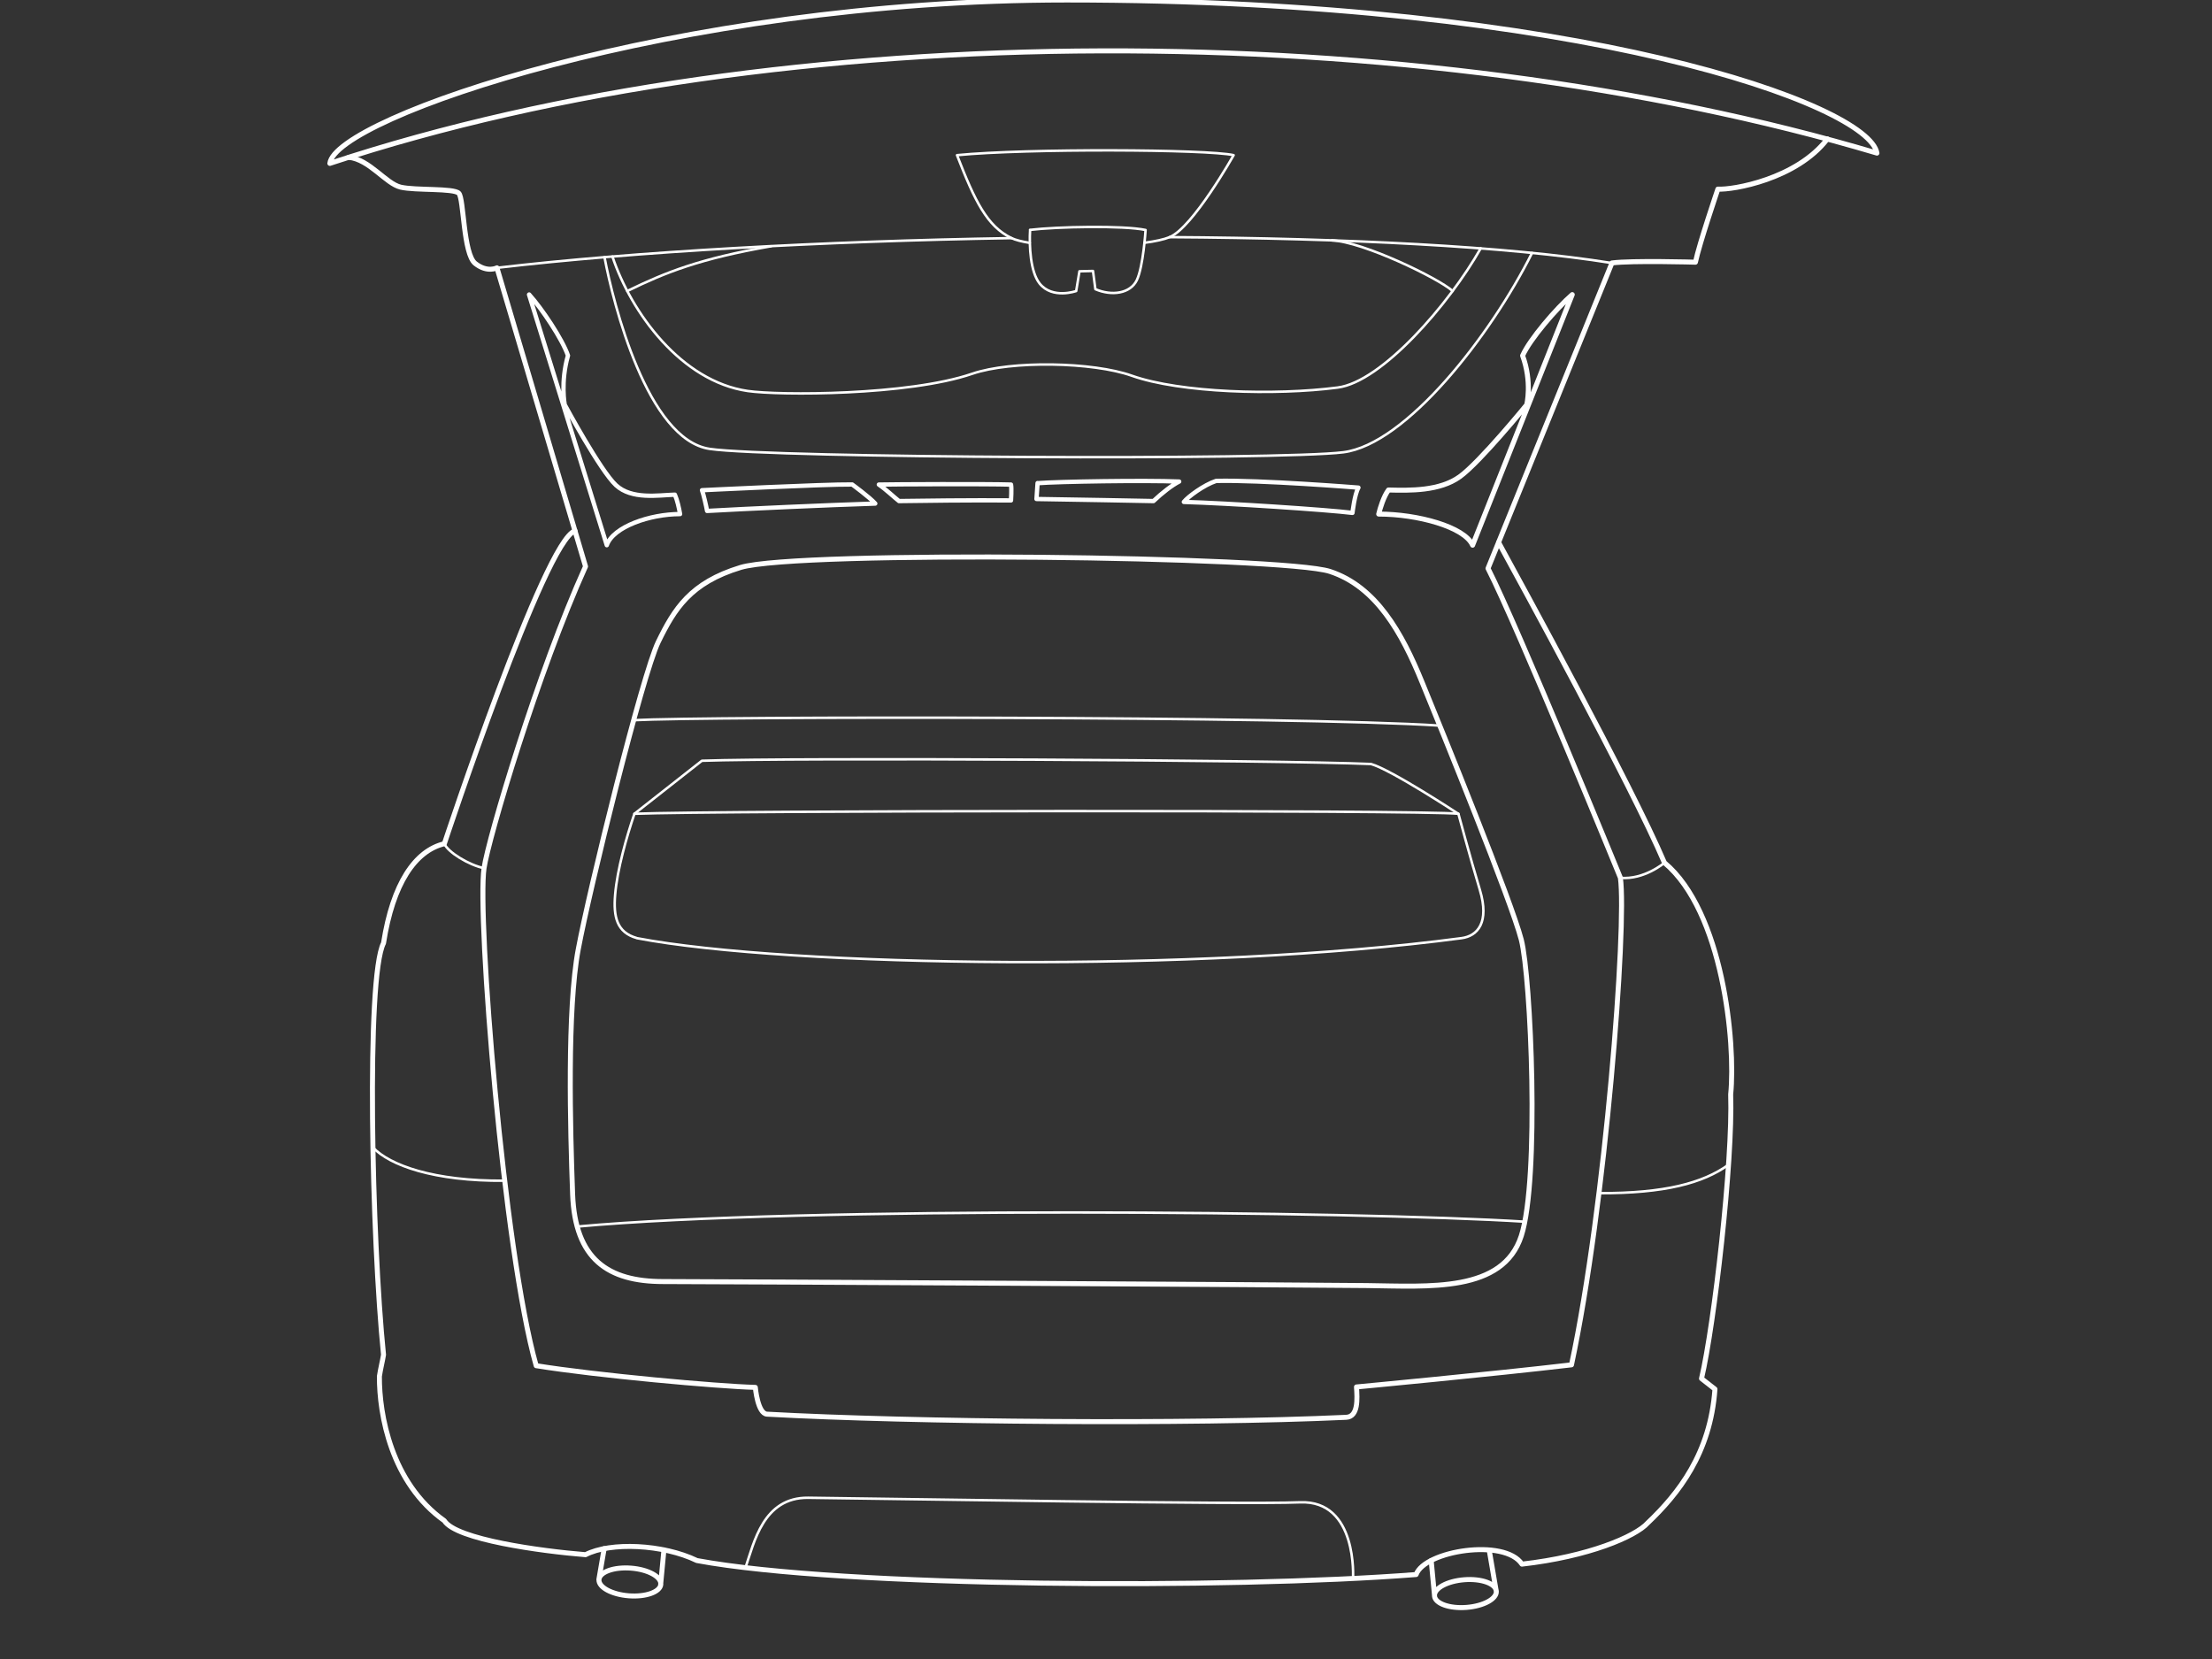 <svg fill="none" viewBox="0 0 204 153" xmlns="http://www.w3.org/2000/svg"><rect x="0" y="0" width="204" height="153" fill="#333333" stroke="none"/><g stroke="#fff" stroke-linecap="round" stroke-linejoin="round" clip-path="url(#all-9c2d7b19_svg__a)"><path stroke-width=".23" d="M95 21.19c-.09 1.5.02 3.88.88 4.96 1.18 1.47 3.37.69 3.37.69l.3-1.82 1.25-.03.22 1.68c1.51.65 3.22.41 3.82-.83.6-1.25.81-4.63.81-4.63-2.02-.43-8.15-.31-10.66-.01l.01-.01Z"/><path stroke-width=".23" d="M105.55 22.39c1-.13 1.81-.31 2.32-.52 2.15-.89 5.9-7.56 5.9-7.56-2.44-.55-19.05-.63-25.51 0 1.65 4.25 2.77 6.55 5.01 7.64.37.18.96.33 1.7.45m27.86-.23c2.85.11 9.83 3.49 11.14 4.67m-76.12 0c3.56-1.74 6.72-2.99 13.25-4.13"/><path stroke-width=".23" d="M56.48 23.66c1.74 5.2 6.36 11.51 12.48 12.4 2.87.42 14.81.43 20.7-1.59 3.62-1.24 11.15-1.09 14.72.18 4.46 1.58 13.25 1.84 18.99 1.09 4.05-.52 10.26-7.66 13.19-12.84"/><path stroke-width=".23" d="M55.75 23.72c.8 4.27 3.96 16.84 9.71 17.68 5.75.84 52.67 1.05 58.43.31 5.76-.73 13.55-10.69 17.4-18.38"/><path stroke-width=".23" d="M148.67 24.26c-9.64-1.55-24.61-2.29-40.8-2.39h-.01m-14.57.09c-17.43.28-34.86 1.26-47.46 2.74m113.58 82.72c-2.36 1.69-5.88 2.64-11.92 2.62M34.4 105.83c1.53 1.62 5.59 3.12 12.15 3.06m-1.9-28.82c-1.41-.29-3.36-1.49-3.67-2.26m108.47 3.15c2.19.19 4.04-1.38 4.04-1.38M58.43 66.42c6.55-.36 61.07-.38 74.36.5m-79.56 46.2c20.57-1.89 71.87-1.43 87.39-.45M58.51 75.05l6.22-4.89c8.39-.3 53.09-.07 61.71.3 1.86.52 8.06 4.6 8.06 4.6"/><path stroke-width=".23" d="M58.73 86.52c14 2.68 52.05 3.2 76.06 0 1.49-.2 2.59-1.45 1.69-4.45-.9-3-1.98-7.02-1.98-7.02-3.18-.36-68.31-.3-75.99 0-.71 2.08-1.59 5.13-1.78 7.47-.17 2.03.15 3.47 1.99 3.99l.01.01Z"/><path stroke-width=".46" d="m55.23 145.67.49-2.85m5.21 3.28.3-3.16m-.287 3.173c.054-.705-1.18-1.374-2.754-1.494-1.575-.12-2.895.353-2.95 1.058-.053.705 1.18 1.374 2.755 1.495 1.575.12 2.895-.354 2.949-1.059Zm77.047.637-.65-3.8m-5.04 4.23-.31-3.26m3.253 4.322c1.575-.121 2.808-.79 2.754-1.494-.053-.705-1.374-1.179-2.949-1.059-1.575.121-2.808.79-2.754 1.494.054.705 1.374 1.179 2.949 1.059ZM68.31 52.33c5.28-1.59 50.06-1.03 54.34.37 4.28 1.4 6.65 5.69 8.49 10.19 1.85 4.5 8.27 20.3 9.16 23.77.89 3.47 1.7 22.08 0 27.32-1.7 5.24-8.49 4.65-14.25 4.58-5.76-.07-59.81-.37-64.9-.37-5.09 0-8.12-2.07-8.34-8.05-.22-5.98-.52-17.06.52-22.59 1.03-5.54 5.91-25.32 7.38-28.35 1.48-3.03 2.95-5.46 7.6-6.87v0Z"/><path stroke-width=".4" d="M109.18 46.29c.38-.48 1.85-1.57 2.98-1.94 4.07-.1 13.12.62 13.12.62-.36.63-.55 2.33-.55 2.33-2.31-.29-11.59-.9-15.55-1.01v0Zm-13.49-1.74-.1 1.47c1.99.02 10.79.19 10.79.19.82-.78 1.72-1.47 2.37-1.8-3.15-.13-11.12 0-13.05.15l-.01-.01Zm-14.64.14c1.35-.03 9.89-.07 12.19 0 .07.34 0 1.46 0 1.46-3.28-.03-8.75.03-10.33.06-.5-.39-1.18-1.06-1.86-1.52Zm-15.84 2.43c3.49-.2 11.11-.54 15.51-.68-.51-.58-2.13-1.76-2.13-1.76-2.51-.03-13.85.53-13.85.53.13.32.41 1.54.47 1.91v0ZM48.79 27.17l7.17 23.11c.59-1.7 3.97-2.87 6.76-2.87-.1-.56-.26-1.29-.48-1.79-1.55.05-3.98.47-5.43-.87-1.45-1.34-4.73-7.43-4.73-7.43s-.4-2.07.3-4.53c-.51-1.5-2.42-4.35-3.58-5.63l-.01.01Z"/><path stroke-width=".46" d="m145 27.17-9.19 23.11c-.76-1.7-5.09-2.87-8.66-2.87.13-.56.46-1.62.9-2.22 1.99.05 4.72.11 6.58-1.23 1.86-1.34 6.17-6.63 6.17-6.63s.52-2.07-.38-4.53c.66-1.5 3.1-4.35 4.58-5.63v0Z"/><path stroke-width=".46" d="M53.03 48.96c-2.77.81-12.05 28.85-12.05 28.85-2.7.65-4.75 3.67-5.61 9.17-1.62 3.13-1.08 27.39 0 37.96-.09.57-.28 1.31-.38 1.99-.02 3.53 1.09 9.84 5.99 13.32 1.08 1.73 8.9 2.8 13.02 3.13 2.29-1.19 7.15-.97 10.27.54 13.38 2.49 49.16 2.63 66.33 1.29.79-2.2 8.17-3.37 9.76-.96 6.14-.69 10.48-2.55 11.59-3.79 2.83-2.69 5.79-6.41 6.21-12.35l-1.24-.97c1.17-4.97 2.9-20 2.69-26.21.48-4.76-.73-16.88-6.11-21.37-3.08-7.23-13.39-26.05-15.29-29.53"/><path stroke-width=".46" d="M32.17 14.51c1.9.19 3.42 2.43 4.78 2.75 1.36.32 4.88.08 5.36.56.48.48.4 5.6 1.52 6.48 1.12.88 2 .4 2 .4L54 52.24c-4.39 9.71-8.95 25.05-9.36 27.83-.65 4.42 1.8 35.31 4.81 45.88 5.49.89 16.72 1.91 20.21 2 0 0 .21 2.43 1.08 2.47 13.38.74 38.99.96 53.41.29 1.12-.05 1.03-1.69.95-2.8 0 0 12.63-1.19 19.83-2.04 3.15-14.72 5.11-40.56 4.51-44.92 0 0-9.46-23.14-12.21-28.53l11.43-28.17c1.86-.24 7.7-.07 7.7-.07.36-1.71 2.07-6.74 2.07-6.74 1.35.09 7.26-.91 10.1-4.63"/><path stroke-width=".23" d="M68.75 144.58c.79-2.29 1.63-6.5 5.79-6.45 7.88.09 40.01.64 45.35.42 5.34-.22 4.89 7.03 4.89 7.03"/><path stroke-width=".46" d="M30.42 15.07C72.26 1.23 130.79 1.55 173.1 14.12 172.36 9.67 145.8 0 98.37 0 62.23 0 30.88 10.9 30.42 15.07Z"/></g><defs><clipPath id="all-9c2d7b19_svg__a"><path fill="#fff" d="M0 0h203.52v152.12H0z"/></clipPath></defs></svg>